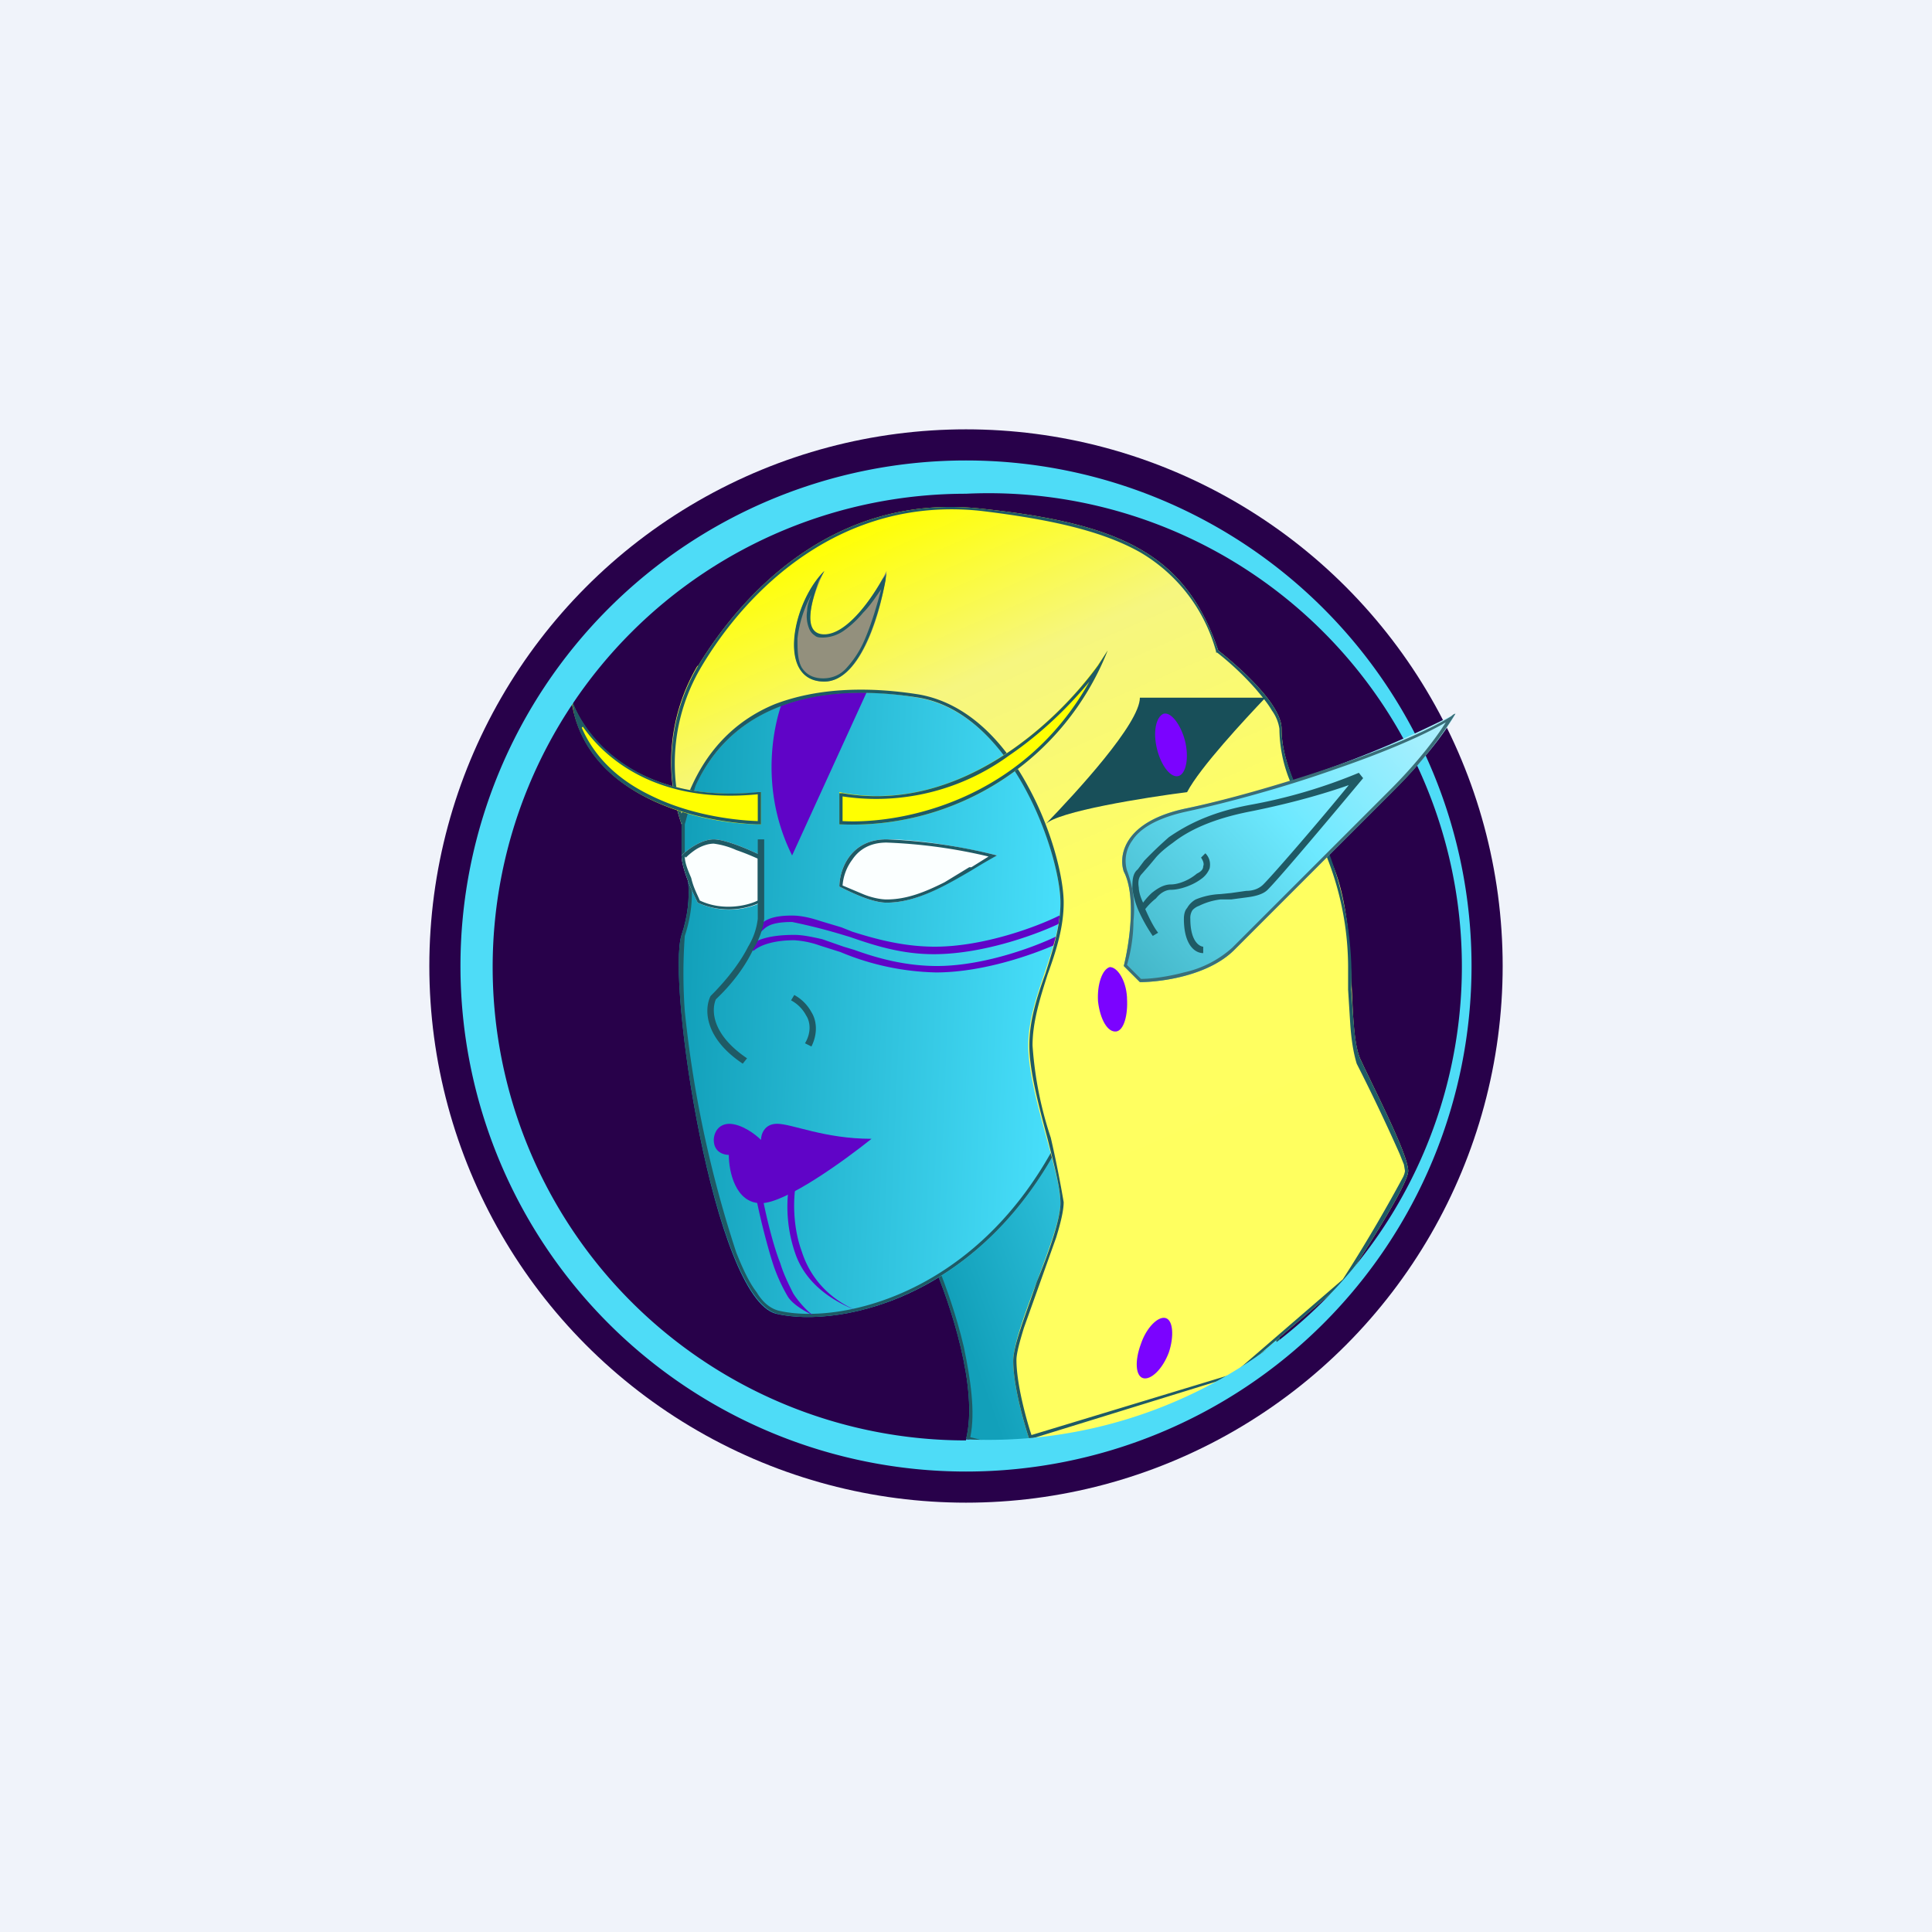 <!-- by TradingView --><svg width="18" height="18" viewBox="0 0 18 18" xmlns="http://www.w3.org/2000/svg"><path fill="#F0F3FA" d="M0 0h18v18H0z"/><circle cx="9" cy="9" r="5" fill="#28014A"/><path d="M9 13.41c.12-.47-.15-1.27-.3-1.62l2.21-2.2 1.03 2.94-1.03.59-1.32.44L9 13.4Z" fill="url(#aeebb2tkt)"/><path fill-rule="evenodd" d="M9 13.41c.12-.47-.15-1.27-.3-1.62l2.21-2.2 1.03 2.94-1.03.59-1.32.44L9 13.4Zm.04-.02c.05-.24 0-.55-.06-.84-.07-.3-.17-.57-.24-.75l2.16-2.16 1 2.88-1 .57-1.31.44-.55-.14Z" fill="#1F5A65"/><path d="M6.35 7.97v-.3l.44-1.61 1.77-.15 1.62 1.47-.15 2.94c-.74 1.77-2.2 2.06-2.8 1.92-.58-.15-1.02-3.1-.88-3.53.12-.36.05-.64 0-.74Z" fill="url(#beebb2tkt)"/><path fill-rule="evenodd" d="M6.38 7.96c.05.11.12.4 0 .76a4.84 4.84 0 0 0 0 .7 10.63 10.63 0 0 0 .48 2.25c.06.15.12.28.19.37.06.1.13.15.2.17.57.14 2.02-.15 2.75-1.9l.15-2.92-1.6-1.45-1.73.15-.44 1.59v.28Zm.41-1.9-.44 1.62v.3c.05.09.12.37 0 .73-.14.44.3 3.38.89 3.53.58.14 2.05-.15 2.79-1.92l.15-2.94-1.62-1.47-1.77.15Z" fill="#1F5A65"/><path d="M7.38 8.59c-.23 0-.25.06-.3.1l-.03-.04c.05-.05.09-.12.33-.12.08 0 .17.02.26.05l.2.06.1.04c.22.07.48.14.77.14.46 0 .96-.19 1.16-.29l.03.06c-.2.1-.72.3-1.2.3-.3 0-.55-.08-.78-.16l-.1-.03a5.25 5.25 0 0 0-.44-.11Z" fill="#6004C7"/><path d="M7.4 8.76c-.22 0-.34.06-.38.1l-.04-.04c.05-.06.18-.11.42-.11.08 0 .17.02.26.04l.2.07.1.03c.22.08.48.15.77.15.46 0 .97-.2 1.16-.3l.03.06c-.2.1-.72.3-1.2.3a2.43 2.43 0 0 1-.89-.19l-.19-.06a.87.87 0 0 0-.24-.05ZM7.38 7.97c-.35-.7-.14-1.42 0-1.62.47-.11.69-.05.74 0l-.74 1.62Z" fill="#6004C7"/><path d="M6.5 6.2a1.77 1.77 0 0 0-.15 1.48c.3-1.18 1.33-1.33 2.2-1.18.9.15 1.33 1.47 1.33 1.91 0 .44-.3.88-.3 1.33 0 .44.3 1.17.3 1.47 0 .29-.44 1.17-.44 1.47 0 .23.1.58.15.73.78.03 1.2-.16 1.91-.59l1.03-.88c.2-.3.59-.91.59-1.03 0-.15-.3-.73-.44-1.03-.15-.3 0-1.32-.3-1.9-.3-.6-.44-.9-.44-1.19 0-.23-.4-.58-.59-.73-.3-.88-.88-1.18-2.2-1.32-1.33-.15-2.2.73-2.65 1.47Z" fill="url(#ceebb2tkt)"/><path fill-rule="evenodd" d="M11.35 6.06c-.3-.88-.88-1.18-2.2-1.32-1.33-.15-2.2.73-2.65 1.47a1.78 1.78 0 0 0-.15 1.47l.02-.05c.3-1.13 1.32-1.27 2.19-1.13.88.15 1.32 1.47 1.32 1.91 0 .22-.07.44-.14.66-.08.22-.15.44-.15.67 0 .24.09.57.17.87.06.24.12.46.12.6 0 .14-.1.44-.22.73-.1.3-.22.59-.22.74 0 .23.1.58.15.73l1.91-.59 1.03-.88c.2-.3.59-.91.59-1.03 0-.15-.3-.73-.44-1.03-.06-.12-.07-.37-.09-.66a3.3 3.3 0 0 0-.2-1.25c-.3-.59-.45-.88-.45-1.18 0-.23-.4-.58-.59-.73Zm1.16 5.86a14.37 14.37 0 0 0 .56-.95.19.19 0 0 0 .02-.06l-.01-.06-.04-.1a17.83 17.83 0 0 0-.4-.84c-.03-.1-.05-.22-.06-.37l-.02-.32v-.18a2.8 2.8 0 0 0-.2-1.06c-.15-.3-.26-.51-.34-.7a1.3 1.3 0 0 1-.1-.49.38.38 0 0 0-.07-.17c-.04-.07-.1-.14-.15-.2a2.73 2.73 0 0 0-.36-.34h-.01v-.01a1.54 1.54 0 0 0-.7-.92c-.35-.2-.83-.31-1.49-.39-1.3-.14-2.18.73-2.61 1.46a1.76 1.76 0 0 0-.18 1.36c.16-.54.48-.86.87-1.02.42-.16.9-.16 1.34-.09.46.08.8.45 1.02.86.22.4.33.85.33 1.08 0 .23-.07.45-.15.67-.07.22-.14.44-.14.66a3.44 3.44 0 0 0 .17.86 10.57 10.57 0 0 1 .12.6c0 .08-.03.2-.07.33l-.15.42-.15.42c-.04.13-.07.24-.07.3 0 .22.09.55.14.7l1.88-.57 1.02-.88Z" fill="#1F5A65"/><path d="M7.09 7.38c-1.18.12-1.67-.54-1.77-.88.12.94 1.23 1.18 1.77 1.18v-.3ZM7.82 7.68v-.3c1.18.24 2.16-.78 2.5-1.32a2.56 2.56 0 0 1-2.5 1.62Z" fill="#FFFF01"/><path fill-rule="evenodd" d="m5.32 6.5.03.16c.21.8 1.2 1 1.7 1.02h.04v-.3h-.03c-1 .1-1.5-.39-1.68-.74a.84.84 0 0 1-.06-.14Zm.1.28c.13.3.37.5.64.63.34.17.73.23 1 .24V7.4c-.9.09-1.4-.3-1.63-.63Zm2.43.87c.55.03 1.68-.19 2.3-1.3-.18.22-.44.48-.75.69a2.1 2.1 0 0 1-1.55.38v.23Zm0-.26h-.03v.29a2.56 2.56 0 0 0 2.5-1.62l-.09.14c-.4.55-1.3 1.38-2.38 1.19Z" fill="#1F5A65"/><path d="M8.26 7.82c-.35 0-.44.3-.44.44.1.05.3.15.44.15.38 0 .74-.3 1.03-.44-.2-.05-.67-.15-1.03-.15ZM6.65 7.82c-.12 0-.25.1-.3.15 0 .12.1.34.15.44a.7.7 0 0 0 .59 0v-.44c-.1-.05-.33-.15-.44-.15Z" fill="#FBFFFF"/><path fill-rule="evenodd" d="m7.85 8.25.19.08c.07.03.16.05.22.05.19 0 .36-.07.54-.16l.23-.14h.02l.16-.1a4.87 4.87 0 0 0-.95-.13c-.16 0-.26.07-.32.16a.46.46 0 0 0-.09.24Zm1.4-.29a4.97 4.97 0 0 0-.99-.14c-.35 0-.44.3-.44.44.1.05.3.15.44.15.28 0 .55-.16.79-.3a4.86 4.86 0 0 1 .24-.14l-.04-.01Zm-2.87.02c0 .06.03.13.06.2.02.09.06.16.08.21.21.1.44.05.54 0V8a2.23 2.23 0 0 0-.2-.08.74.74 0 0 0-.21-.06c-.05 0-.11.02-.16.05a.61.61 0 0 0-.1.08Zm.7 0v.43a.7.7 0 0 1-.58 0c-.05-.1-.15-.32-.15-.44.05-.05.18-.15.3-.15.11 0 .34.1.44.15Z" fill="#1F5A65"/><path d="M8.26 5.32c-.1.2-.35.6-.58.6-.24 0-.1-.4 0-.6-.3.3-.44 1.03 0 1.03.35 0 .54-.68.58-1.03Z" fill="#93907D"/><path fill-rule="evenodd" d="M7.87 5.87a.35.35 0 0 1-.2.07c-.03 0-.06 0-.08-.02a.13.13 0 0 1-.05-.06.31.31 0 0 1-.02-.17c0-.05.02-.1.04-.15a1.1 1.1 0 0 0-.13.41c0 .1 0 .2.04.27.04.06.1.1.2.1.08 0 .16-.03.22-.1a.93.93 0 0 0 .17-.27c.06-.14.11-.31.15-.46-.05.07-.1.15-.17.22a.92.92 0 0 1-.17.16Zm.35-.47c-.12.21-.34.51-.54.51s-.13-.28-.05-.5l.05-.09a.73.73 0 0 0-.07.08c-.25.33-.34.95.07.95.32 0 .5-.58.57-.94l.01-.09c0 .03-.02.05-.04.08Z" fill="#1F5A65"/><path d="M6.8 10.47c-.12 0-.15.1-.15.15 0 .12.1.14.14.14 0 .15.06.45.3.45.23 0 .78-.4 1.03-.6-.44 0-.74-.14-.88-.14-.12 0-.15.1-.15.15-.05-.05-.18-.15-.3-.15Z" fill="#6004C7"/><path fill-rule="evenodd" d="M9 13.41A4.41 4.41 0 1 0 9 4.6a4.41 4.41 0 0 0 0 8.82Zm0 .3a4.7 4.7 0 1 0 0-9.42 4.7 4.7 0 0 0 0 9.42Z" fill="#4EDCF7"/><path d="M7.41 11.68a1.33 1.33 0 0 1-.06-.63l.06.01c-.02.15-.02.38.06.6.07.22.23.43.51.55-.3-.12-.49-.3-.57-.53Zm-.2.12c-.07-.21-.16-.58-.18-.73h.06c.02.14.1.5.18.7.03.1.08.2.12.28.05.08.15.19.2.21-.07-.03-.2-.1-.25-.18a1.6 1.6 0 0 1-.13-.28Z" fill="#6004C7"/><path d="M10.62 6.5c0 .24-.59.88-.88 1.18.11-.12.93-.25 1.32-.3.12-.23.54-.68.73-.88h-1.17Z" fill="#184F59"/><path d="M11.04 6.9c.04.16.01.31-.06.33-.07.02-.16-.09-.2-.25-.04-.16-.01-.3.06-.33.07-.02.16.1.2.25ZM10.5 9.3c.01.16-.03.3-.1.31-.08.01-.15-.11-.17-.28-.01-.16.04-.3.11-.32.07 0 .15.12.16.28ZM10.89 12.6c-.06.16-.17.26-.24.24-.07-.02-.08-.16-.02-.32.05-.15.16-.26.23-.24.07.02.08.17.03.32Z" fill="#7B03FF"/><path d="M13.56 6.65a9.9 9.9 0 0 1-2.5.88c-.59.12-.64.44-.59.59.12.23.05.68 0 .88l.15.15c.2 0 .64-.06.88-.3l1.47-1.47c.35-.35.54-.63.59-.73Z" fill="url(#deebb2tkt)"/><path fill-rule="evenodd" d="M12.43 7.17c-.48.17-1 .31-1.37.39-.28.06-.44.16-.51.27a.32.32 0 0 0-.05.28 1 1 0 0 1 .06.47c0 .16-.03.31-.06.41l.13.13c.1 0 .25-.02.4-.06a.99.99 0 0 0 .45-.23l1.47-1.47c.27-.27.44-.5.52-.63-.24.14-.63.3-1.04.44Zm1.08-.49c-.49.3-1.74.7-2.45.85-.59.12-.64.44-.59.59.12.23.05.68 0 .88l.15.15c.2 0 .64-.06.88-.3l1.47-1.47a3.82 3.82 0 0 0 .59-.73c-.02 0-.03.02-.05.03Z" fill="#3A6E78"/><path d="M12.58 7.31c-.17.06-.48.16-.93.25-.36.07-.58.18-.72.29-.07.05-.13.1-.17.15l-.05.06-.07.08c-.03.03-.04.07-.03.13 0 .04.02.1.04.14a.64.64 0 0 1 .08-.09c.05-.04.11-.08.18-.08.07 0 .17-.04.24-.1.04-.02.06-.04.06-.07.01-.02 0-.05-.02-.08l.04-.04c.04.04.05.09.04.14a.22.22 0 0 1-.08.1c-.08.06-.2.1-.28.1-.05 0-.1.03-.14.08a.59.59 0 0 0-.1.1c.04.09.08.17.12.22l-.05.03a1.56 1.56 0 0 1-.13-.23.78.78 0 0 1-.06-.21c0-.07 0-.14.05-.18l.06-.08a3.77 3.77 0 0 1 .23-.22c.16-.11.38-.23.75-.3a4.9 4.9 0 0 0 1.02-.3l.04.05c-.25.3-.77.92-.89 1.04-.04.04-.11.06-.19.07l-.15.02h-.1a.62.62 0 0 0-.2.06.15.15 0 0 0-.06.04.13.13 0 0 0-.02.08c0 .23.1.26.12.26v.06c-.08 0-.18-.08-.18-.32 0-.04.01-.08.03-.1a.21.21 0 0 1 .08-.08.67.67 0 0 1 .23-.05l.1-.01.14-.02c.08 0 .13-.03.16-.06.1-.1.54-.61.8-.93ZM7.06 8.56v-.74h.06v.74a.7.7 0 0 1-.1.28c-.06.13-.17.3-.35.47-.04.09-.05.32.29.55l-.04.05c-.36-.24-.36-.51-.3-.63.18-.18.29-.34.35-.46a.64.64 0 0 0 .09-.26Zm.45.9a.34.34 0 0 0-.14-.14l.03-.05a.4.4 0 0 1 .16.16c.05.08.06.2 0 .32l-.06-.03c.06-.1.05-.2.01-.26Z" fill="#1F5A65"/><defs><linearGradient id="aeebb2tkt" x1="8.85" y1="12.09" x2="11.52" y2="11.12" gradientUnits="userSpaceOnUse"><stop stop-color="#12A0BA"/><stop offset="1" stop-color="#4BE2FE"/></linearGradient><linearGradient id="beebb2tkt" x1="6.35" y1="9.29" x2="10.03" y2="9.44" gradientUnits="userSpaceOnUse"><stop stop-color="#12A0BA"/><stop offset="1" stop-color="#4BE2FE"/></linearGradient><linearGradient id="ceebb2tkt" x1="8.12" y1="4.88" x2="11.5" y2="12.68" gradientUnits="userSpaceOnUse"><stop stop-color="#FFFF05"/><stop offset=".2" stop-color="#F6F67F"/><stop offset=".49" stop-color="#FFFF60"/><stop offset="1" stop-color="#FFFF5F"/></linearGradient><linearGradient id="deebb2tkt" x1="13.41" y1="6.65" x2="10.62" y2="9.15" gradientUnits="userSpaceOnUse"><stop stop-color="#AFF0FD"/><stop offset=".46" stop-color="#6DE9FF"/><stop offset=".99" stop-color="#44B7C9"/></linearGradient></defs></svg>